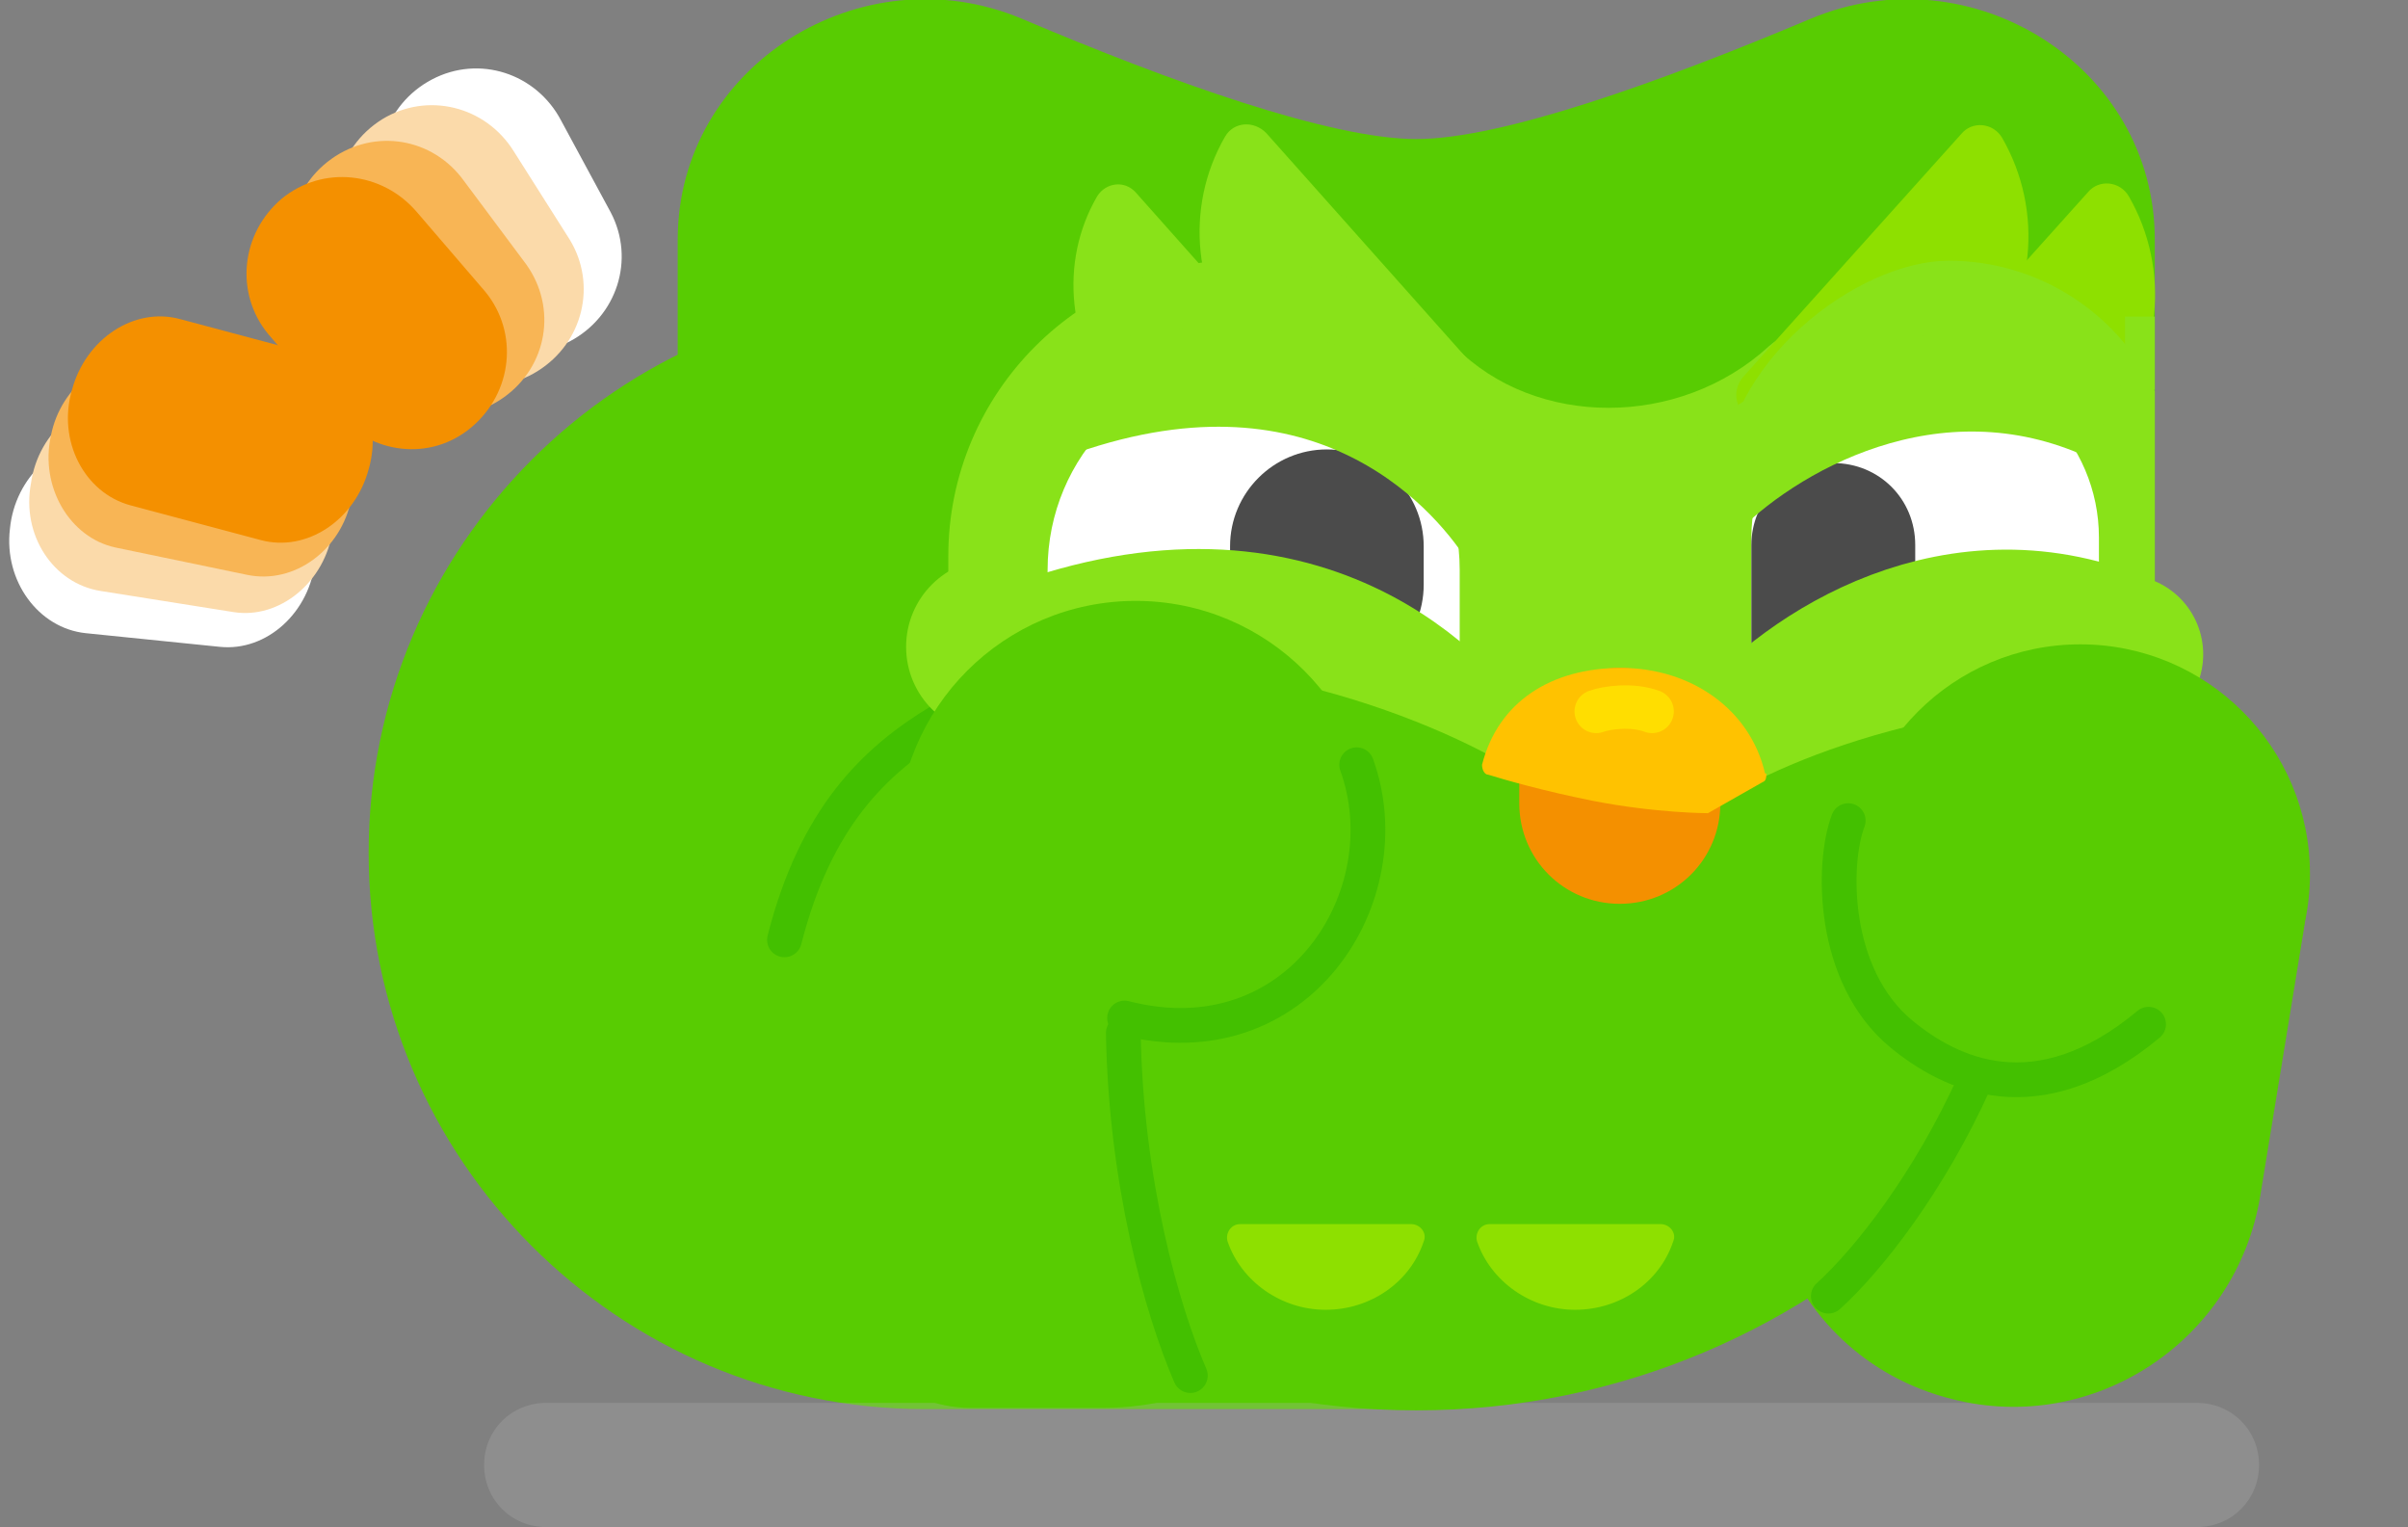 <?xml version="1.0" encoding="UTF-8"?>
<svg xmlns="http://www.w3.org/2000/svg" version="1.1" viewBox="0 0 194 123">
  <rect x="0" y="0" width="194" height="123" fill="#808080" stroke="none"/>
  <defs>
    <style>
      .cls-1, .cls-2, .cls-3, .cls-4, .cls-5, .cls-6, .cls-7 {
        fill: none;
      }

      .cls-1, .cls-8 {
        display: none;
        stroke: #000;
        stroke-miterlimit: 10;
      }

      .cls-2 {
        stroke: #ffde00;
        stroke-width: 3.5px;
      }

      .cls-2, .cls-4 {
        stroke-linejoin: round;
      }

      .cls-2, .cls-4, .cls-5 {
        stroke-linecap: round;
      }

      .cls-9, .cls-10, .cls-11, .cls-12, .cls-13 {
        fill-rule: evenodd;
      }

      .cls-9, .cls-14 {
        fill: #89e219;
      }

      .cls-3 {
        stroke-width: 10.7px;
      }

      .cls-3, .cls-5, .cls-6 {
        stroke: #89e219;
      }

      .cls-15 {
        fill: #8ee000;
      }

      .cls-4 {
        stroke-width: 2.8px;
      }

      .cls-4, .cls-7 {
        stroke: #43c000;
      }

      .cls-16, .cls-10, .cls-8 {
        fill: #fff;
      }

      .cls-17 {
        fill: #58cc02;
      }

      .cls-18 {
        fill: #afafaf;
        isolation: isolate;
        opacity: .3;
      }

      .cls-11, .cls-19 {
        fill: #f49000;
      }

      .cls-12 {
        fill: #fbdaaa;
      }

      .cls-5 {
        stroke-width: 12.8px;
      }

      .cls-6 {
        stroke-width: 8px;
      }

      .cls-13 {
        fill: #f8b555;
      }

      .cls-20 {
        fill: #4b4b4b;
      }

      .cls-21 {
        fill: #ffc200;
      }

      .cls-7 {
        stroke-width: 14.2px;
      }
    </style>
  </defs>
  <!-- Generator: Adobe Illustrator 28.7.2, SVG Export Plug-In . SVG Version: 1.2.0 Build 154)  -->
  <g>
    <g id="Layer_1">
      <path class="cls-17" d="M74.5,23.9h40.1c24.7,0,44.8,20.1,44.8,44.8h0c0,24.7-20.1,44.8-44.8,44.8h-40.1c-24.7,0-44.8-20.1-44.8-44.8h0c0-24.7,20.1-44.8,44.8-44.8Z"/>
      <path class="cls-18" d="M44,113h133c2.8,0,5,2.2,5,5h0c0,2.8-2.2,5-5,5H44c-2.8,0-5-2.2-5-5h0c0-2.8,2.2-5,5-5Z"/>
      <path class="cls-7" d="M141.6,69.9c4.3-5.8,16.3-17,30.1-15"/>
      <g>
        <path class="cls-10" d="M34.8,6.4c3.8-2,8.4-.5,10.4,3.3l4,7.4c2,3.8.5,8.4-3.3,10.4s-8.4.5-10.4-3.3l-4-7.4c-2-3.8-.5-8.4,3.3-10.4Z"/>
        <path class="cls-12" d="M30.8,9.6c3.6-2.2,8.3-1.1,10.6,2.6l4.5,7.1c2.2,3.6,1.1,8.3-2.6,10.6s-8.3,1.1-10.6-2.6l-4.5-7.1c-2.2-3.6-1.1-8.3,2.6-10.6Z"/>
        <path class="cls-13" d="M26.7,12.8c3.5-2.5,8.2-1.7,10.7,1.8l5,6.7c2.5,3.5,1.7,8.2-1.8,10.7-3.5,2.5-8.2,1.7-10.7-1.8l-5-6.7c-2.5-3.5-1.7-8.2,1.8-10.7Z"/>
        <path class="cls-11" d="M22.7,16c3.3-2.7,8.1-2.2,10.9,1.1l5.5,6.4c2.7,3.3,2.2,8.1-1.1,10.9s-8.1,2.2-10.9-1.1l-5.5-6.4c-2.7-3.3-2.2-8.1,1.1-10.9Z"/>
      </g>
      <path class="cls-17" d="M54.6,19.3c0-14,14.8-23.2,27.7-17.8,12,5.1,24.9,9.7,31.8,9.7s19.7-4.6,31.8-9.7c12.9-5.4,27.7,3.8,27.7,17.8v34.8c0,32.9-26.6,59.5-59.5,59.5s-59.5-26.6-59.5-59.5c0,0,0-34.8,0-34.8Z"/>
      <path class="cls-9" d="M117.2,27.9c6.5,6.6,18.1,6.6,25.3,0,7.3-6.6-1.1,38.7-1.1,38.6s-3.9,0-11.7,0h-11.3c-5.2-30.1-5.7-43-1.3-38.6,0,0,0,0,.1,0Z"/>
      <path class="cls-15" d="M158,10.8l-17.6,19.6c-.9,1.1-.6,2.7.7,3.3,6.2,2.8,13.6,1.2,18.2-4,4.7-5.2,5.4-12.7,2-18.6-.7-1.2-2.4-1.4-3.3-.3h0Z"/>
      <path class="cls-15" d="M168.2,15.5l-17.6,19.6c-.9,1.1-.6,2.7.7,3.3,6.2,2.8,13.6,1.2,18.2-4,4.7-5.2,5.4-12.7,2-18.6-.7-1.2-2.4-1.4-3.3-.3h0Z"/>
      <path class="cls-14" d="M102,10.7l17.1,19.2c.9,1,.6,2.6-.7,3.2-6.1,2.6-13.3,1.1-17.8-4-4.5-5.1-5.2-12.4-1.9-18.1.7-1.2,2.3-1.3,3.3-.3Z"/>
      <path class="cls-14" d="M91.5,15.5l16.1,18.1c.9,1,.5,2.5-.7,3-5.7,2.5-12.5,1-16.7-3.8-4.2-4.8-4.9-11.7-1.8-17,.7-1.1,2.2-1.3,3.1-.3Z"/>
      <path class="cls-14" d="M76.4,44.8c0-13.2,10.7-23.9,23.9-23.9s23.9,10.7,23.9,23.9v11.8c0,13.2-10.7,23.9-23.9,23.9s-23.9-10.7-23.9-23.9v-11.8Z"/>
      <path class="cls-16" d="M101,29.3h0c9.2,0,16.6,7.4,16.6,16.6v9.3c0,9.2-7.4,16.6-16.6,16.6h0c-9.2,0-16.6-7.4-16.6-16.6v-9.3c0-9.2,7.4-16.6,16.6-16.6Z"/>
      <path class="cls-9" d="M173.6,31.5c-2.9-6.2-9.3-10.5-16.6-10.5s-18.3,8.2-18.3,18.3v22.8c0,10.1,8.2,18.3,18.3,18.3s13.7-4.3,16.6-10.5V31.5Z"/>
      <path class="cls-4" d="M75.7,58.1c-5.3,3.2-10,7.8-12.5,17.6"/>
      <path class="cls-16" d="M155.1,29.3h0c7.7,0,14,6.3,14,14v14.5c0,7.7-6.3,14-14,14h0c-7.7,0-14-6.3-14-14v-14.5c0-7.7,6.3-14,14-14Z"/>
      <path class="cls-20" d="M106.9,36.2h0c4.3,0,7.8,3.5,7.8,7.8v3.1c0,4.3-3.5,7.8-7.8,7.8h0c-4.3,0-7.8-3.5-7.8-7.8v-3.1c0-4.3,3.5-7.8,7.8-7.8Z"/>
      <path class="cls-20" d="M141.1,43.9c0-3.6,2.9-6.6,6.6-6.6s6.6,2.9,6.6,6.6v10.9c0,3.6-2.9,6.6-6.6,6.6s-6.6-2.9-6.6-6.6v-10.9Z"/>
      <path class="cls-3" d="M119.9,62.1c-3.4-5.3-15-18.1-37.2-9.8"/>
      <circle class="cls-14" cx="80.1" cy="52.1" r="7.1"/>
      <path class="cls-5" d="M141.1,60.6c4.9-5.8,16.8-13.7,30-7.9"/>
      <path class="cls-17" d="M173.3,56.7c-17.5-1.2-33.1,5.9-36.3,9.1v10.7c6.3,3.4,21.3,10.7,21.6,10s10.7-8.3,14.7-12v-17.8Z"/>
      <path class="cls-17" d="M87.6,53.6c17.5-1.2,34.1,7.3,37.3,10.5l-1,10.7c-6.3,3.4-21.3,10.7-21.6,10-.3-.7-10.7-8.3-14.7-12,0,0,0-19.2,0-19.2Z"/>
      <path class="cls-19" d="M130.5,53.8h0c4.5,0,8.1,3.6,8.1,8.1v2.8c0,4.5-3.6,8.1-8.1,8.1h0c-4.5,0-8.1-3.6-8.1-8.1v-2.8c0-4.5,3.6-8.1,8.1-8.1Z"/>
      <path class="cls-21" d="M142.3,62.3c0,.3,0,.6-.3.7l-4.4,2.5s-4.2,0-9.3-1c-4-.8-7.1-1.7-8.4-2.1-.3,0-.5-.4-.5-.8,1.3-5.1,5.6-7.8,11.2-7.8s10.4,3.3,11.6,8.5h0Z"/>
      <path class="cls-2" d="M128.6,57.3c.8-.3,2.9-.6,4.5,0"/>
      <rect class="cls-14" x="171.2" y="25.5" width="2.4" height="5.9"/>
      <path class="cls-17" d="M168.1,53.6l1.8.2c10.2,1.4,17.3,10.9,15.7,21.1l-3.5,21.4c-1.9,11.7-13.4,19.3-24.8,16.4-14.1-3.5-19.8-20.3-10.8-31.7l21.6-27.4Z"/>
      <path class="cls-17" d="M95.4,56.7h-1c-14.7,0-26.6,11.9-26.6,26.6v19.7c0,5.7,4.6,10.4,10.4,10.4h10.7c16.3,0,26.8-17.2,19.4-31.7l-12.8-25h0Z"/>
      <circle class="cls-17" cx="167.6" cy="70.4" r="18.5"/>
      <path class="cls-4" d="M147.3,104.4c3.2-2.9,8.1-9.1,11.8-17.3"/>
      <circle class="cls-17" cx="91.5" cy="67.6" r="19.2"/>
      <path class="cls-4" d="M173.1,82.5c-9,7.5-16,4-19.9.8-5.7-4.7-5.6-13.8-4.3-17.2"/>
      <path class="cls-4" d="M109.3,61.6c3.8,10.5-4.7,24-18.7,20.4"/>
      <path class="cls-4" d="M95.9,110.8c-2.3-5.3-5.2-15.6-5.4-27.6"/>
      <path class="cls-15" d="M100,98.6h13.7c.7,0,1.3.7,1,1.4-1.1,3.3-4.3,5.5-7.9,5.5s-6.8-2.3-7.9-5.5c-.2-.7.3-1.4,1-1.4h.1Z"/>
      <path class="cls-15" d="M120.1,98.6h13.7c.7,0,1.3.7,1,1.4-1.1,3.3-4.3,5.5-7.9,5.5s-6.8-2.3-7.9-5.5c-.2-.7.3-1.4,1-1.4h0Z"/>
      <path class="cls-6" d="M136.8,40.4c5.5-5.8,18.9-13.7,33.1-7.2"/>
      <path class="cls-6" d="M121.5,42.9c-3.4-5.3-15-18.1-37.2-9.8"/>
      <path class="cls-8" d="M74.5,23.9h.1c24.7,0,44.8,20.1,44.8,44.8h0c0,24.7-20.1,44.8-44.8,44.8h-.1c-24.7,0-44.8-20.1-44.8-44.8s20.1-44.8,44.8-44.8Z"/>
      <line class="cls-1" x1="74.6" y1="23.9" x2="74.6" y2="113.5"/>
      <line class="cls-1" x1="29.7" y1="68.7" x2="119.4" y2="68.7"/>
      <g>
        <path class="cls-10" d="M.8,42.6c.4-4.2,3.9-7.4,7.7-7l10.8,1.1c3.8.4,6.6,4.2,6.1,8.4-.4,4.2-3.9,7.4-7.7,7l-10.8-1.1c-3.8-.4-6.6-4.2-6.1-8.4Z"/>
        <path class="cls-12" d="M2.5,38.9c.6-4.2,4.3-7.2,8-6.6l10.7,1.7c3.8.6,6.4,4.5,5.6,8.7-.6,4.2-4.3,7.2-8,6.6l-10.7-1.7c-3.8-.6-6.4-4.5-5.6-8.7Z"/>
        <path class="cls-13" d="M4.1,35.1c.8-4.1,4.6-6.9,8.4-6.1l10.6,2.2c3.7.8,6.1,4.9,5.2,9-.8,4.1-4.6,6.9-8.4,6.1l-10.6-2.2c-3.7-.8-6.1-4.9-5.2-9Z"/>
        <path class="cls-11" d="M5.8,31.4c1.1-4.1,5-6.7,8.7-5.7l10.5,2.8c3.7,1,5.9,5.2,4.7,9.3-1.1,4.1-5,6.7-8.7,5.7l-10.5-2.8c-3.7-1-5.9-5.2-4.7-9.3Z"/>
      </g>
    </g>
  </g>
</svg>